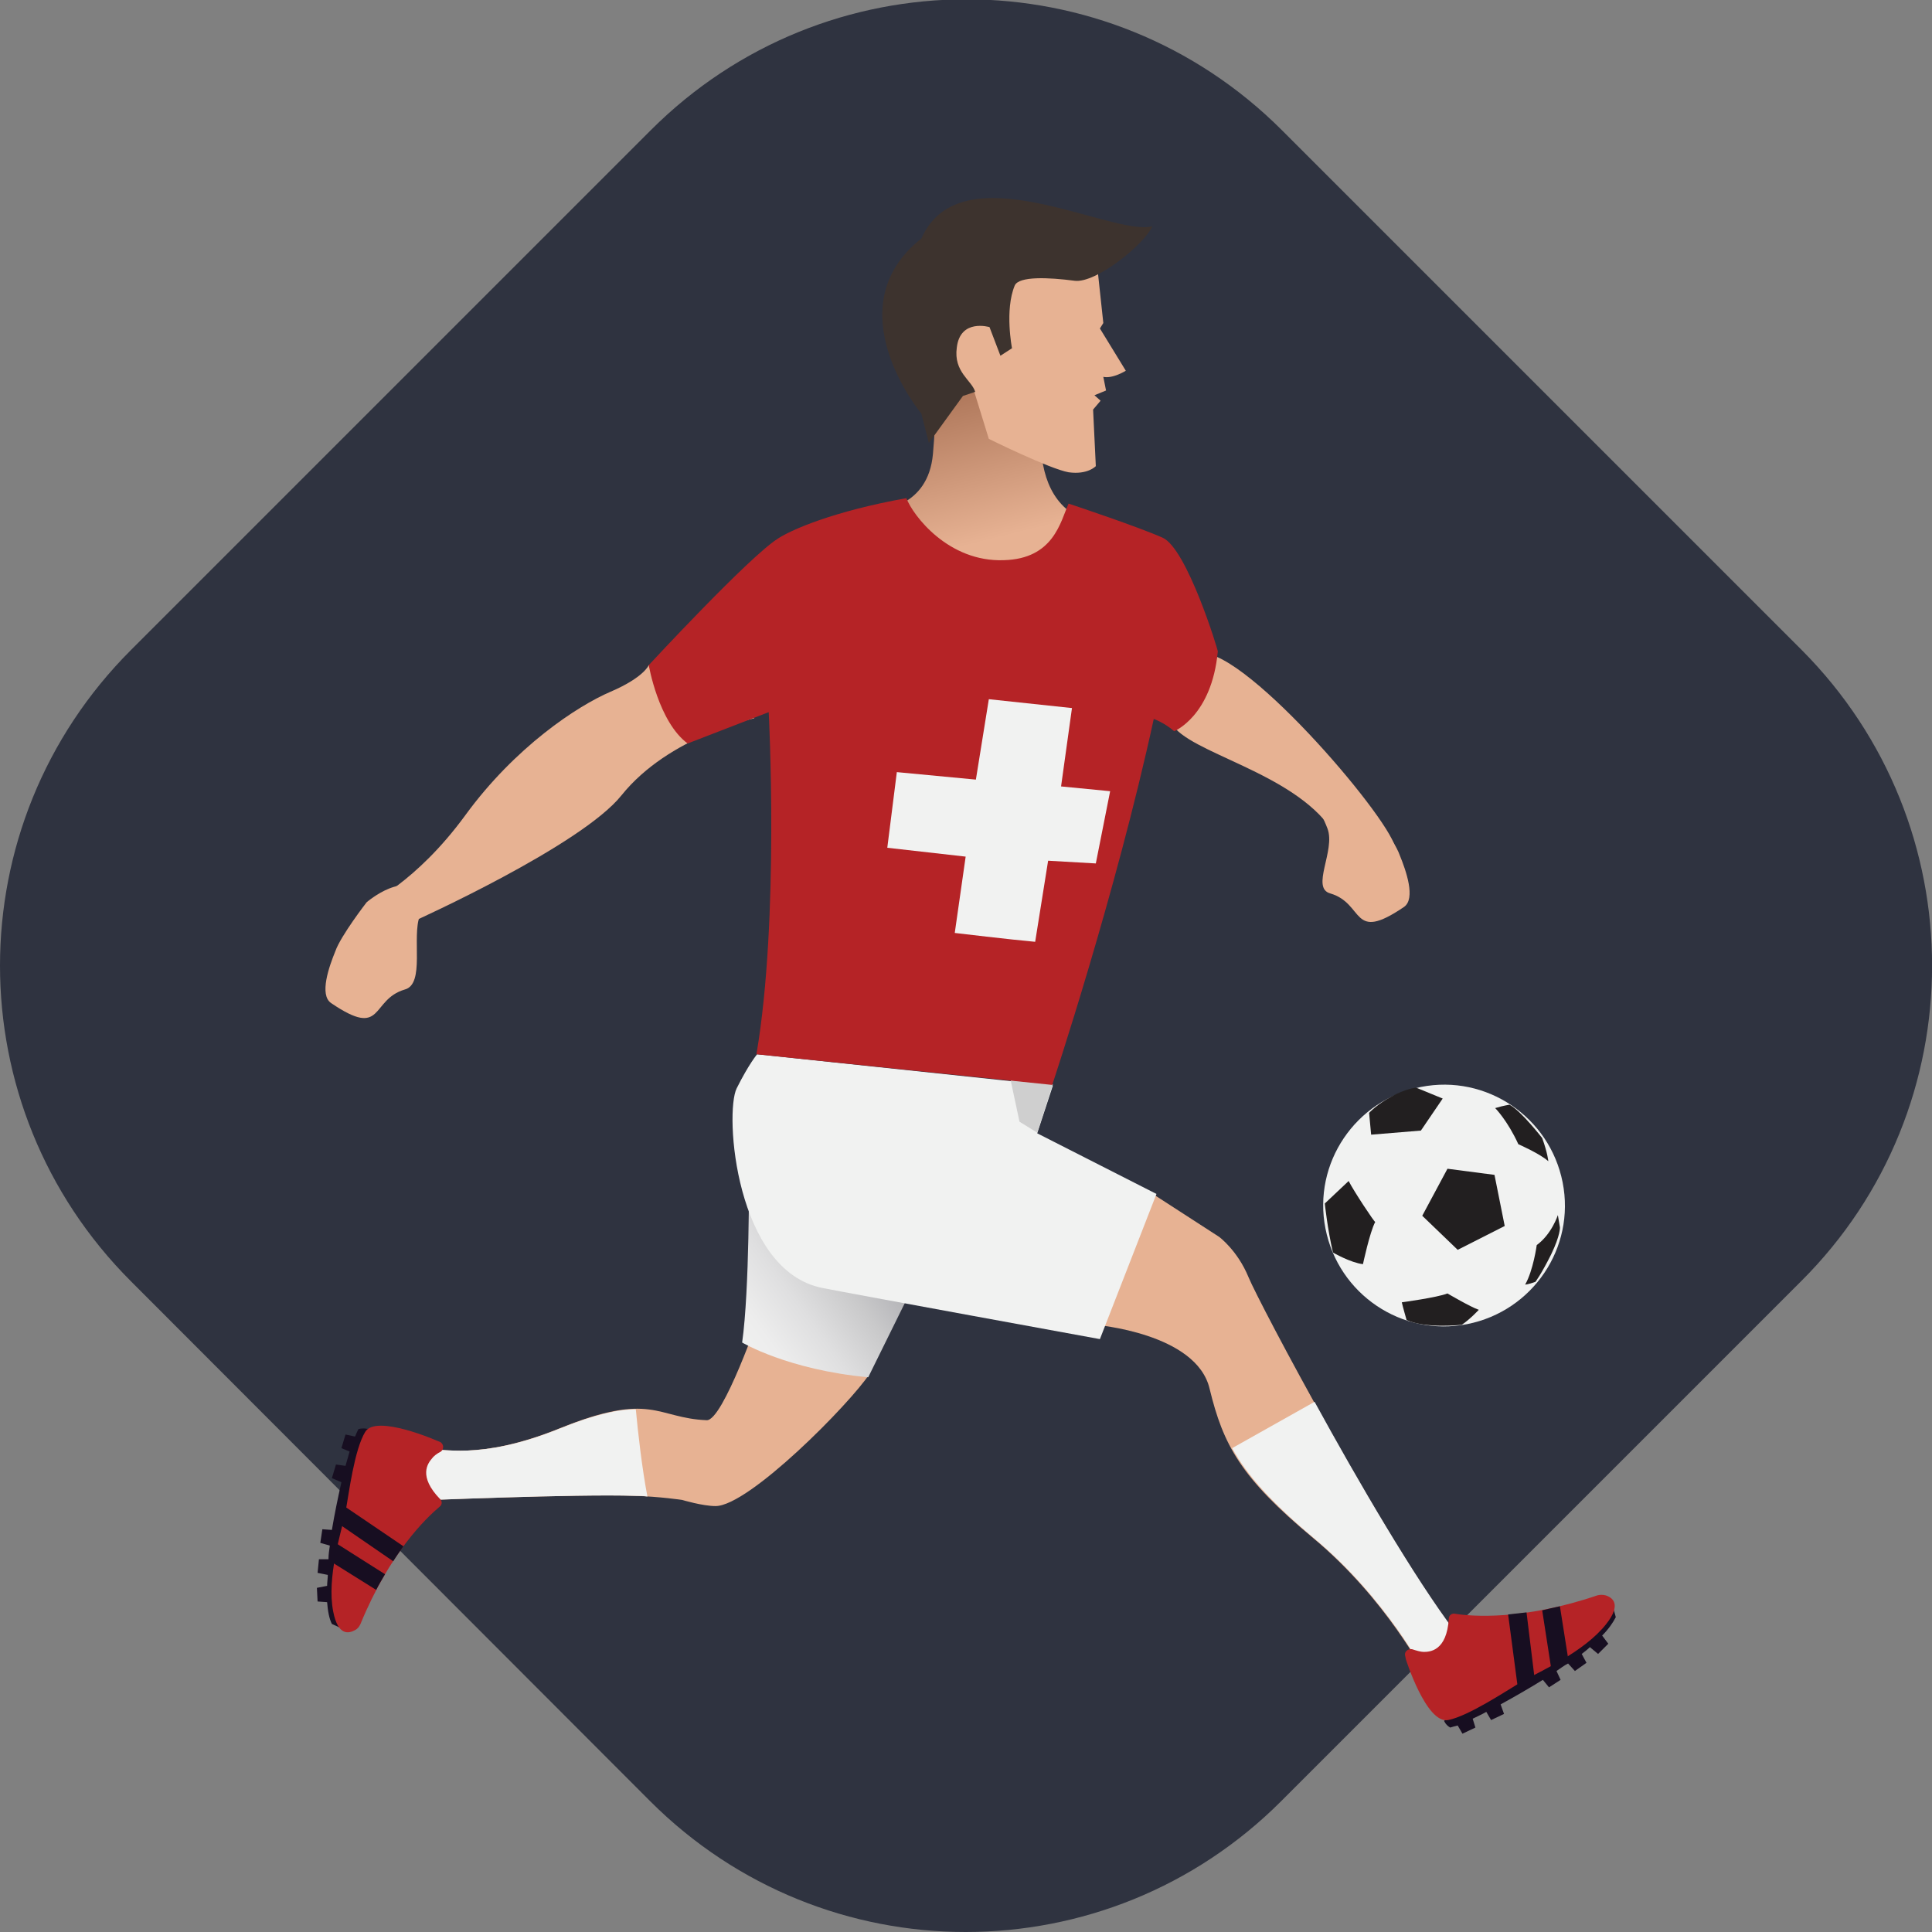 <?xml version="1.0" encoding="utf-8"?>
<!-- Generator: Adobe Illustrator 19.0.0, SVG Export Plug-In . SVG Version: 6.00 Build 0)  -->
<svg version="1.2" baseProfile="tiny" id="图层_1"
	 xmlns="http://www.w3.org/2000/svg" xmlns:xlink="http://www.w3.org/1999/xlink" x="0px" y="0px" viewBox="0 0 283.5 283.5"
	 xml:space="preserve">
<rect x="0" y="0" width="283.5" height="283.5" fill="#808080" stroke="none"/>
<g id="XMLID_10636_">
	<g id="XMLID_10672_">
		<path id="XMLID_10674_" fill="#2F3340" d="M264.3,188L188,264.3c-25.6,25.6-67,25.6-92.6,0L19.2,188c-25.6-25.6-25.6-67,0-92.6
			l76.3-76.3c25.6-25.6,67-25.6,92.6,0l76.3,76.3C289.9,121,289.9,162.5,264.3,188z"/>
	</g>
	<g id="XMLID_10645_">
		<linearGradient id="XMLID_8_" gradientUnits="userSpaceOnUse" x1="139.362" y1="52.775" x2="145.944" y2="79.102">
			<stop  offset="0" style="stop-color:#A26A4E"/>
			<stop  offset="1" style="stop-color:#E7B293"/>
		</linearGradient>
		<path id="XMLID_10671_" fill="url(#XMLID_8_)" d="M129,74.8c0,0,7.2-0.2,7.9-8.2c0.5-5.4,0.4-10.9,0.4-10.9l16.6,0.3
			c0,0-5.5,18.3,7.3,20.9c0,0-6.1,13.4-18.5,10.2C130.3,83.9,129,74.8,129,74.8z"/>
		<path id="XMLID_10670_" fill="#E7B293" d="M168.7,174.9l10.2,6.6c0,0,2.7,2,4.3,5.9c1.6,3.9,19.8,38.1,30.2,52c0,0,3.4,6-4.3,6.3
			c0,0-5.7-11.1-16.4-20c-10.7-8.9-13.2-13.7-15.2-21.9c-1.9-8.2-16.8-9.4-16.8-9.4L168.7,174.9z"/>
		<path id="XMLID_10669_" fill="#E7B293" d="M111.5,192.8c0,0-5.4,15.7-7.8,15.6c-7.4-0.3-8-4.3-21.6,1.2c-12.1,4.9-17.6,2.7-19,3.2
			c-1.4,0.5-5.6,4.2-2.2,7.4c0,0,23.8-1,32.2-0.7c3.7,0.1,7,0.6,7,0.6s3,0.9,4.9,0.9c4.9,0,19.7-15,22.6-19.4L111.5,192.8z"/>
		<path id="XMLID_10668_" fill="#E7B293" d="M95.2,97.6c0,0-0.7,1.8-5.6,3.9c-4.9,2.1-14,8.1-21.3,18.1c-7.3,10-14.3,13-14.6,13.4
			c-0.3,0.4-4.9,7.2,7.2,2.1c0,0,24.4-11,30.3-18.4c7-8.7,19.5-11.3,19.5-11.3L95.2,97.6z"/>
		<linearGradient id="XMLID_9_" gradientUnits="userSpaceOnUse" x1="133.415" y1="176.581" x2="105.998" y2="196.42">
			<stop  offset="0" style="stop-color:#999999"/>
			<stop  offset="0.318" style="stop-color:#BBBBBE"/>
			<stop  offset="0.43" style="stop-color:#C9C9CA"/>
			<stop  offset="0.648" style="stop-color:#DFDFE0"/>
			<stop  offset="0.844" style="stop-color:#EDEDED"/>
			<stop  offset="1" style="stop-color:#F1F2F1"/>
		</linearGradient>
		<path id="XMLID_10667_" fill="url(#XMLID_9_)" d="M109.9,172.3c0,0,0.1,17-1,24.7c0,0,6.7,4,18.5,5.1l11.1-22.5L109.9,172.3z"/>
		<path id="XMLID_10666_" fill="#F1F2F1" d="M111.1,154.7c0,0-1.2,1.4-3,5c-1.8,3.6-0.2,26.8,12.6,29.3c4,0.8,40.7,7.5,40.7,7.5
			l8.3-21.3l-17.5-8.9l2.3-7L111.1,154.7z"/>
		<polygon id="XMLID_10665_" fill="#CFCFCF" points="154.5,159.1 148.3,158.5 149.6,164.6 152.2,166.2 		"/>
		<path id="XMLID_10664_" fill="#E7B293" d="M161.2,95.7l6.5,3.3c0,0,3.1,1.1,3.9,6.3c0.7,4.6,15.8,7.1,22.7,15
			c5.3,6.1,7.5,4.1,9.8,4.7c4.6,1.2-16.1-24.4-25.5-28.6c-1.8-0.8-8.2-11-8.2-11L161.2,95.7z"/>
		<path id="XMLID_10663_" fill="#B52326" d="M170.6,78.9c-3.6-1.6-12.9-4.7-12.9-4.7s-0.3-0.1-0.9-0.3c-1.2,2.7-2.2,8.1-9.5,8.3
			c-8.1,0.3-13.3-6.5-14.3-9.1c-10.6,1.9-16.8,4.6-18.8,5.9c-4.2,2.6-19,18.6-19,18.6s1.4,8.3,5.7,11.5l11.9-4.6
			c0,0,1.6,30.3-1.8,50.2l43.4,4.5c0,0,9.3-27.9,14.9-53.7c0,0,1.5,0.5,3,1.8c0,0,5.5-2.2,6.4-11.7
			C178.8,95.6,174.2,80.5,170.6,78.9z"/>
		<path id="XMLID_10662_" fill="#F1F2F1" d="M209.2,245.7c7.7-0.3,4.3-6.3,4.3-6.3c-5.9-7.8-14.2-22-20.6-33.7l-12.1,6.8
			c2.2,4,5.7,7.9,12,13.2C203.5,234.6,209.2,245.7,209.2,245.7z"/>
		<g id="XMLID_10657_">
			<path id="XMLID_10661_" fill="#170E21" d="M237.1,237.3l-0.3-1.1l-24.9,16.3c0,0,0.2,0.6,0.9,1c0.3-0.1,0.7-0.2,1.1-0.3l0.7,1.2
				l1.9-0.9l-0.4-1.3c0.6-0.3,1.3-0.6,2-1l0.7,1.2l1.9-0.9l-0.5-1.4c2-1.1,4.1-2.3,6.2-3.6l0.9,1.1l1.7-1.1l-0.6-1.3
				c0.6-0.4,1.1-0.8,1.7-1.1l1,1.1l1.7-1.2l-0.7-1.3c0.4-0.3,0.9-0.7,1.2-1l1.2,1l1.5-1.5l-0.9-1.2
				C236,239.1,236.7,238.1,237.1,237.3z"/>
			<path id="XMLID_10660_" fill="#B52326" d="M206.3,243.5l-0.1-0.5c-0.2-0.6,0.4-1.1,1-1c0.6,0.2,1.3,0.4,1.7,0.4
				c0.9,0,3.4-0.1,3.7-4.9c0-0.5,0.5-0.8,0.9-0.7c2.5,0.4,10,1,20.9-2.7c0.4-0.1,0.8-0.1,1.2,0c1,0.3,2.4,1.3,0.1,4.2
				c-3.2,4.1-9.8,7-12.3,8.4c-2.5,1.5-7.9,5.1-10.9,5.7C209.3,253,206.3,243.5,206.3,243.5z"/>
			<path id="XMLID_10659_" fill="#170E21" d="M224,236.6c-0.9,0.1-1.8,0.2-2.7,0.3l1.4,10.6l2.5-1.1L224,236.6z"/>
			<path id="XMLID_10658_" fill="#170E21" d="M227.6,244.7c0.8-0.4,1.6-0.9,2.5-1.4l-1.2-7.6c-0.9,0.2-1.8,0.4-2.6,0.6L227.6,244.7z
				"/>
		</g>
		<path id="XMLID_10656_" fill="#E7B293" d="M192.3,117.6c0,0,1.3,0.8,2.5,4c1.2,3.2-2.5,8.7,0.4,9.5c5.1,1.5,3,7.3,10.8,2
			c1.8-1.2,0.3-5.4-0.6-7.6c-0.8-2.3-4.6-7.2-4.6-7.2S192.4,111.4,192.3,117.6z"/>
		<path id="XMLID_10655_" fill="#E7B293" d="M62.4,131.8c0,0,0.4-0.5-0.8,2.6s0.8,10-2.2,10.8c-5.1,1.5-3,7.3-10.8,2
			c-1.8-1.2-0.3-5.4,0.6-7.6c0.8-2.3,4.6-7.2,4.6-7.2S59.8,127.2,62.4,131.8z"/>
		<path id="XMLID_10654_" fill="#E7B293" d="M160.9,38.1l1,9.3l-0.5,0.8l3.8,6.2c0,0-1.9,1.2-3.3,0.9l0.4,2l-1.7,0.7l0.9,0.8
			l-1.1,1.3l0.4,8.3c0,0-1.2,1.3-4,0.9c-2.8-0.5-11.7-4.9-11.7-4.9l-2.1-6.8c-7.9-5-4.5-19.5,0.3-19.5H160.9z"/>
		<path id="XMLID_10653_" fill="#3D332E" d="M141.3,58.1l-5,6.9l-1.1-4.3c0,0-12.9-15.5,0-25.7c5.8-13.1,28.1-0.2,33.9-1.8
			c-1.2,2.7-8.3,8.4-11.4,8c-3.8-0.5-8.2-0.7-8.8,0.7c-1.5,3.6-0.4,9.2-0.4,9.2l-1.7,1.1l-1.6-4.2c0,0-4.3-1.3-4.8,3
			c-0.5,3.6,2.2,4.8,2.7,6.5L141.3,58.1z"/>
		<path id="XMLID_10652_" fill="#F1F2F1" d="M82.2,209.6c-12.1,4.9-17.6,2.7-19,3.2c-1.4,0.5-5.6,4.2-2.2,7.4c0,0,23.8-1,32.2-0.7
			c0.6,0,1.2,0,1.8,0.1c-0.8-4.2-1.4-9.5-1.7-12.8C90.8,206.8,87.4,207.5,82.2,209.6z"/>
		<g id="XMLID_10647_">
			<path id="XMLID_10651_" fill="#170E21" d="M48.7,238.3l1.1,0.5l4.2-29.1c0,0-0.6-0.2-1.4,0c-0.1,0.2-0.3,0.6-0.5,1.1l-1.4-0.3
				l-0.6,2l1.2,0.5c-0.2,0.7-0.4,1.4-0.6,2.1l-1.4-0.2l-0.6,2l1.4,0.6c-0.5,2.2-1,4.6-1.4,7l-1.4-0.1l-0.3,2l1.4,0.4
				c-0.1,0.7-0.2,1.3-0.2,2h-1.4l-0.2,2l1.5,0.3c0,0.5-0.1,1.1-0.1,1.6l-1.5,0.3l0.1,2l1.4,0.1C48.1,236.4,48.3,237.5,48.7,238.3z"
				/>
			<path id="XMLID_10650_" fill="#B52326" d="M64.1,211.4l0.5,0.2c0.5,0.3,0.6,1,0.1,1.4c-0.6,0.3-1.1,0.7-1.3,1
				c-0.6,0.7-2.1,2.6,1.2,6c0.3,0.3,0.3,0.8-0.1,1.1c-1.9,1.6-7.3,6.7-11.6,17.2c-0.2,0.4-0.4,0.7-0.8,0.9c-0.9,0.5-2.5,0.9-3.2-2.7
				c-1-5,1.2-11.8,1.8-14.6c0.5-2.8,1.3-9.2,2.9-11.8C55.2,207.5,64.1,211.4,64.1,211.4z"/>
			<path id="XMLID_10649_" fill="#170E21" d="M57.7,229.1c0.5-0.8,1-1.5,1.5-2.2l-8.7-5.9l-0.8,2.6L57.7,229.1z"/>
			<path id="XMLID_10648_" fill="#170E21" d="M49.4,226.5c-0.2,0.9-0.4,1.8-0.6,2.8l6.4,4c0.4-0.8,0.9-1.6,1.3-2.3L49.4,226.5z"/>
		</g>
		<path id="XMLID_10646_" fill="#F1F2F1" d="M157.3,103.9l-12.2-1.3l-1.9,11.8l-11.6-1.1l-1.4,11.1l11.5,1.3l-1.6,11.2
			c0,0,8.4,1,11.8,1.3l1.9-11.9l7,0.4l2.1-10.6l-7.2-0.7L157.3,103.9z"/>
	</g>
	<g id="XMLID_10637_">
		<path id="XMLID_10644_" fill="#F1F2F1" d="M229.3,173.5c1.9,9.6-4.4,18.9-14,20.8c-9.6,1.9-18.9-4.4-20.8-14
			c-1.9-9.6,4.4-18.9,14-20.8C218.1,157.6,227.4,163.9,229.3,173.5z"/>
		<polygon id="XMLID_10643_" fill="#221F20" points="212.4,171.5 208.7,178.4 213.9,183.4 220.8,179.9 219.3,172.4 		"/>
		<path id="XMLID_10642_" fill="#221F20" d="M200.9,163.3l0.3,3.2l7.3-0.6l3.2-4.7l-3.9-1.6c0,0-1.7,0.2-3.6,1.3
			C202.1,162,200.9,163.3,200.9,163.3z"/>
		<path id="XMLID_10641_" fill="#221F20" d="M197.9,173.3l-3.5,3.3c0,0,0.4,3.8,1.2,7.2c0,0,2.6,1.5,4.4,1.7c0,0,1-4.7,1.8-6.2
			C201.7,179.4,198.6,174.7,197.9,173.3z"/>
		<path id="XMLID_10640_" fill="#221F20" d="M206.4,193.7c0,0-0.6-2.1-0.7-2.6c0,0,5.2-0.7,6.7-1.3c0,0,3.4,2,4.6,2.4
			c0,0-1.3,1.4-2.5,2.2C214.4,194.4,209.3,195,206.4,193.7z"/>
		<path id="XMLID_10639_" fill="#221F20" d="M228.6,178.3c0,0-0.9,2.8-3.1,4.4c0,0-0.5,3.7-1.7,5.8c0,0,0.4,0,1.5-0.4
			c0,0,0.8-1,2.3-4c1.4-2.9,1.3-4,1.3-4L228.6,178.3z"/>
		<path id="XMLID_10638_" fill="#221F20" d="M219.4,162.6c0,0,1.8,1.8,3.4,5.3c0,0,3.2,1.4,4.4,2.5c0,0-0.1-1.2-0.9-3.4
			c0,0-3.1-4-4.8-4.9C221.6,162.1,220.7,162.2,219.4,162.6z"/>
	</g>
</g>
<g id="XMLID_1_">
</g>
<g id="XMLID_2_">
</g>
<g id="XMLID_3_">
</g>
<g id="XMLID_4_">
</g>
<g id="XMLID_5_">
</g>
<g id="XMLID_6_">
</g>
</svg>
